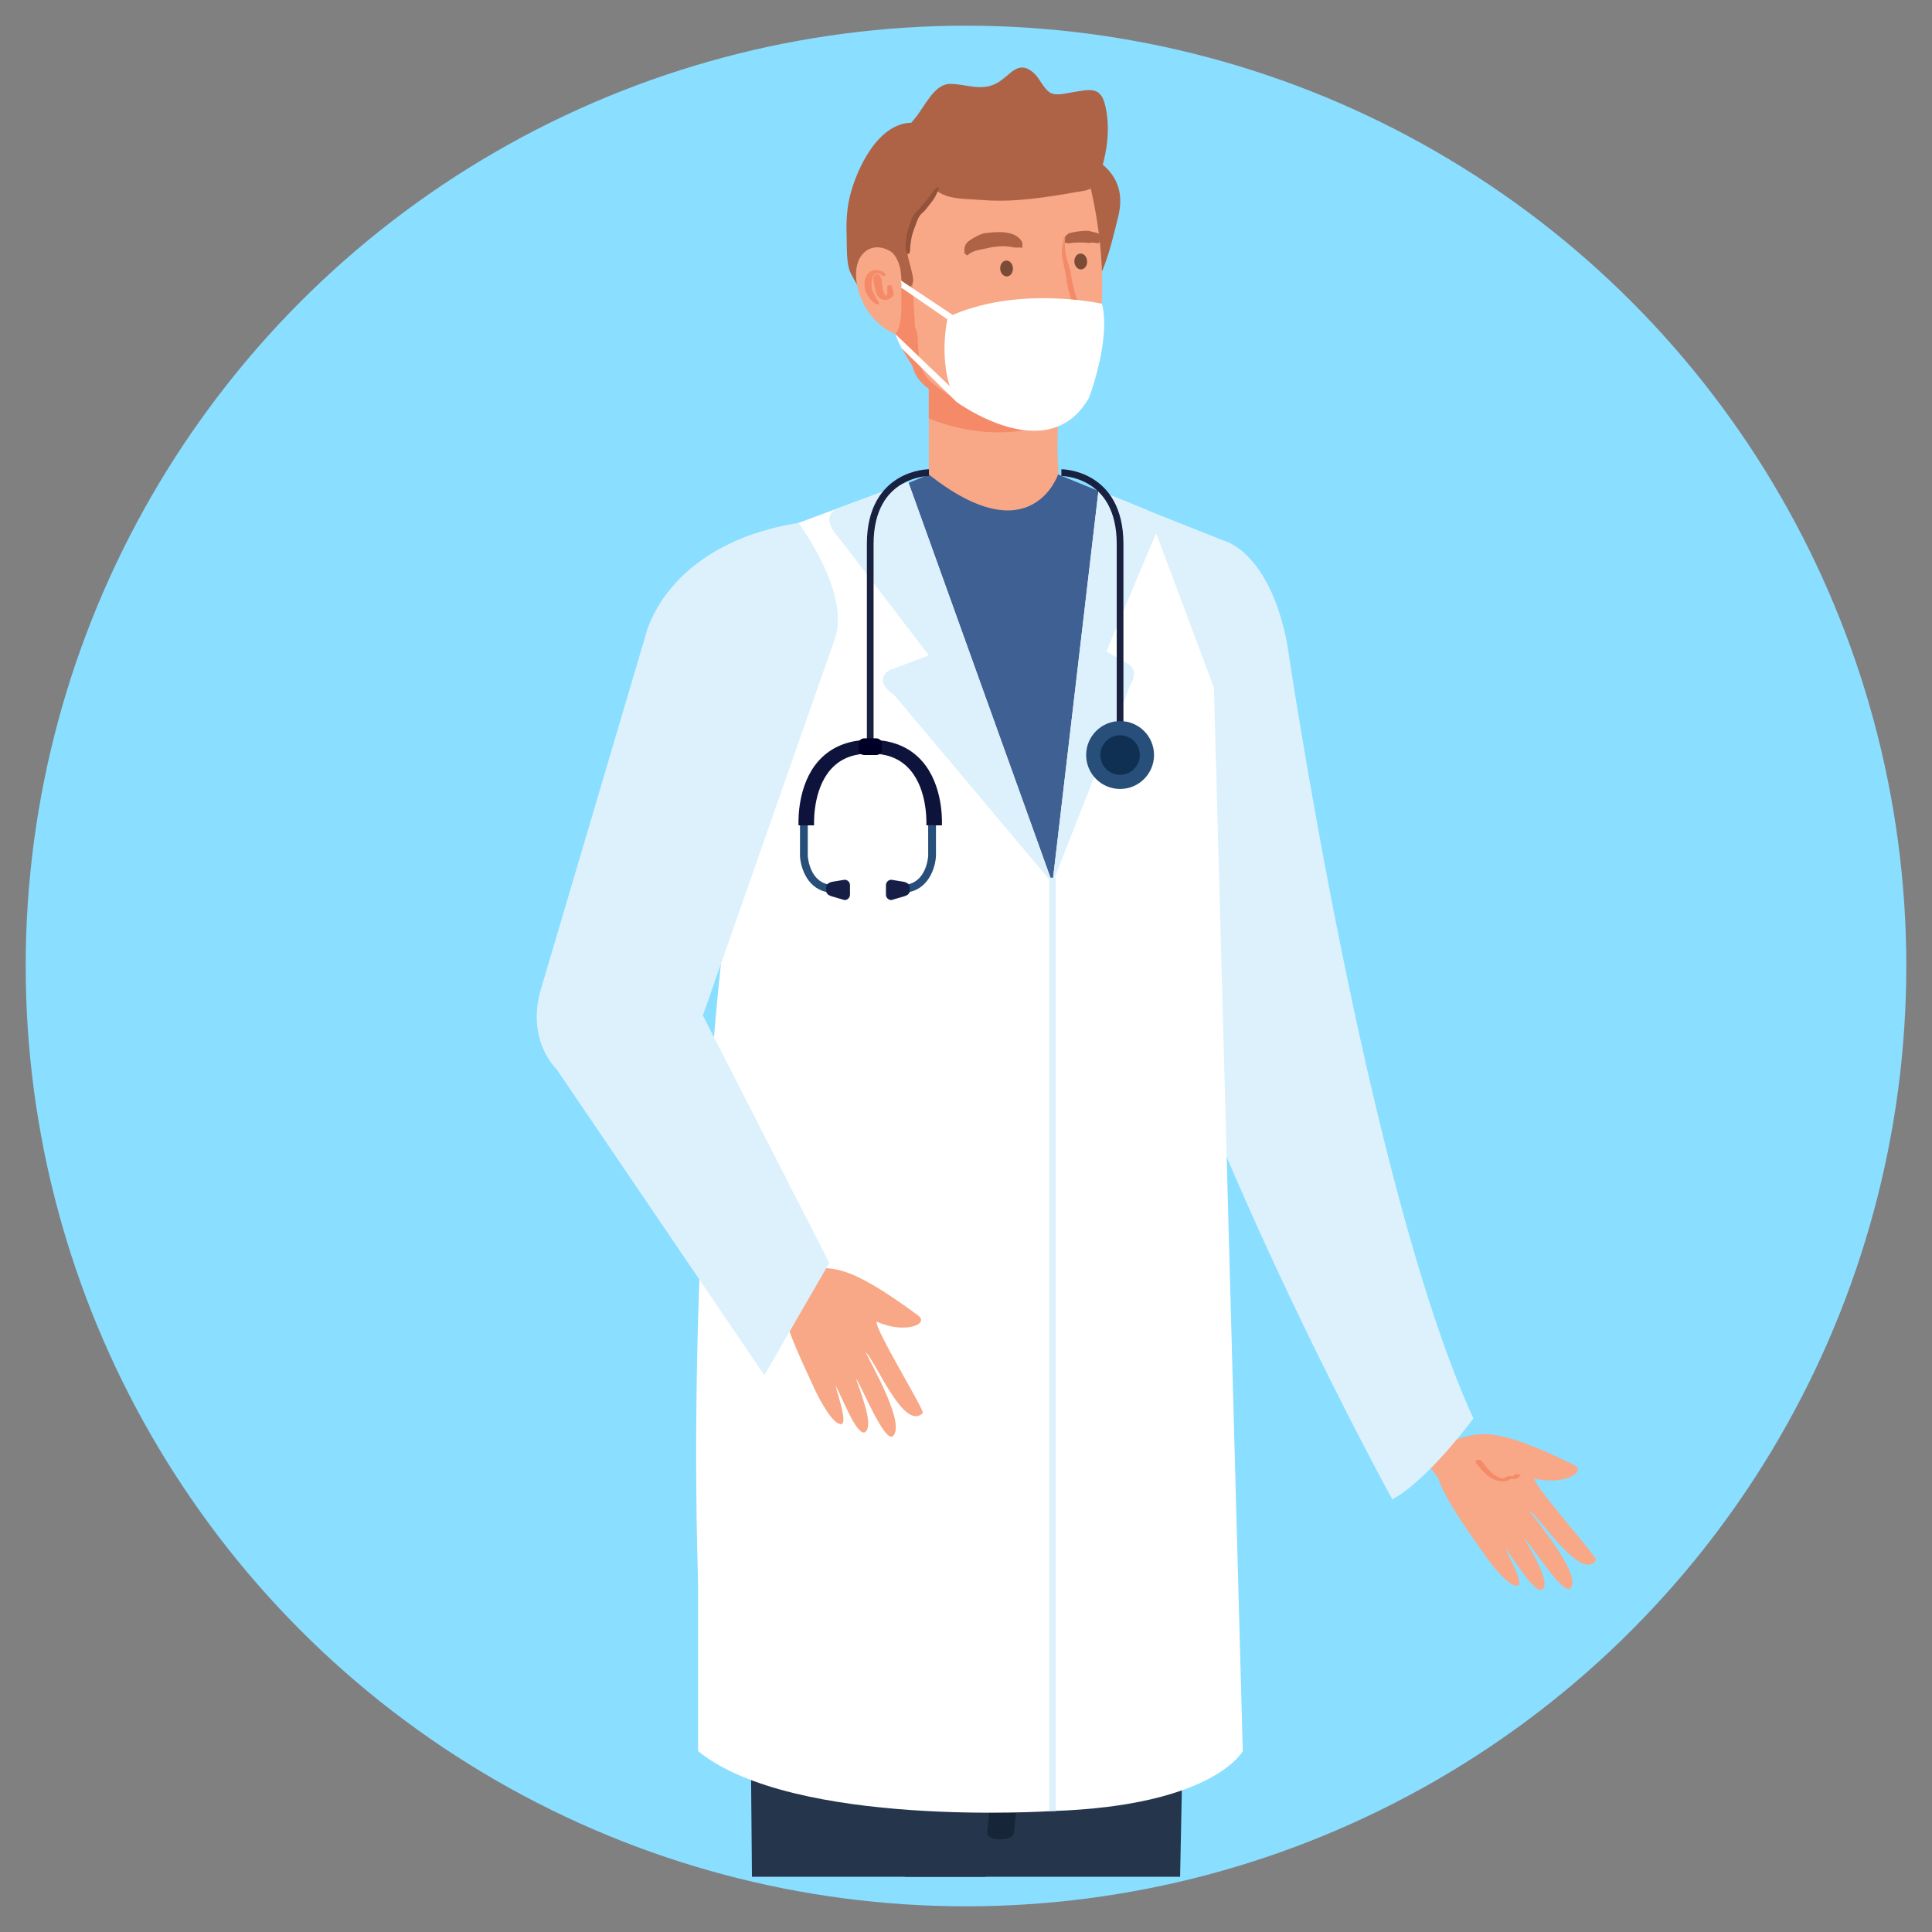 <?xml version="1.0" encoding="utf-8"?>
<!-- Generator: Adobe Illustrator 24.0.2, SVG Export Plug-In . SVG Version: 6.00 Build 0)  -->
<svg version="1.1" id="Layer_1" xmlns="http://www.w3.org/2000/svg" xmlns:xlink="http://www.w3.org/1999/xlink" x="0px" y="0px"
	 viewBox="0 0 512 512" style="enable-background:new 0 0 512 512;" xml:space="preserve">
<rect x="0" y="0" width="512" height="512" fill="#808080" stroke="none"/>
<style type="text/css">
	.st0{fill:#8ADEFF;}
	.st1{fill:#F8A887;}
	.st2{fill:#3F6093;}
	.st3{fill:#F58A68;}
	.st4{fill:#DCF1FC;}
	.st5{fill:#25364C;}
	.st6{fill:#AF6346;}
	.st7{fill:#7A4B35;}
	.st8{fill:#F6977E;}
	.st9{fill:#172539;}
	.st10{fill:#93533A;}
	.st11{fill:#FFFFFF;}
	.st12{fill:none;stroke:#DCF1FC;stroke-width:1.777;stroke-miterlimit:10;}
	.st13{fill:none;stroke:#192040;stroke-width:1.777;stroke-miterlimit:10;}
	.st14{fill:#0E133B;}
	.st15{fill:#000026;}
	.st16{fill:#274F7A;}
	.st17{fill:#171E46;}
	.st18{fill:#0F3052;}
</style>
<circle class="st0" cx="256" cy="256" r="249.191"/>
<path class="st1" d="M281.945,132.255h-35.803V93.174h35.803C281.945,93.174,278.129,123.965,281.945,132.255z"/>
<polygon class="st1" points="296.334,137.406 280.393,125.738 246.142,125.738 227.198,137.406 "/>
<path class="st2" d="M197.533,339.488c1.234-18.463-4.249-68.047-2.826-86.499l-0.226,2.999
	c0,0-21.558-1.555-38.162-24.18l16.383-66.386c4.147-13.031,28.262-20.734,28.262-20.734l45.179-18.949
	c27.08,21.439,34.251,0,34.251,0l42.041,17.176c0,0,9.77,4.96,13.321,17.841l14.028,81.603l-34.346,2.973
	c0.471,5.33-3.032,78.586-2.595,83.915C312.841,329.247,338.278,349.327,197.533,339.488z"/>
<g>
	<path class="st1" d="M307.151,250.754l29.036-11.728c0,0,19.689,90.009,54.276,149.713l-9.371,2.826
		C381.092,391.565,322.323,318.438,307.151,250.754z"/>
	<g>
		<path class="st1" d="M422.974,413.479c-4.066,5.733-14.648-11.265-17.829-13.264
			c2.681,3.709,13.931,17.017,11.091,20.708c-1.883,2.023-10.236-11.198-12.293-13.345
			c1.153,2.503,7.31,11.62,4.763,13.681c-2.129,1.019-7.569-8.218-9.693-10.741
			c0.125,0.841,5.209,9.405,3.114,9.698c-2.009,0.423-6.43-4.969-8.429-7.814
			c-8.997-12.836-19.324-26.767-9.193-30.396c7.569-2.71,11.822-3.999,32.612,6.209
			c3.58,1.759-2.614,5.574-10.491,3.58C406.438,393.809,423.459,412.792,422.974,413.479z"/>
		<g>
			<g>
				<path class="st3" d="M401.725,391.201c0.187,0.02,0.374,0.041,0.561,0.061c0.164,0.018,0.596,0.026,0.663-0.185
					c0.069-0.215-0.211-0.307-0.377-0.325c-0.244-0.027-0.489-0.041-0.734-0.057
					c-0.192-0.012-0.588,0.057-0.616,0.302c0-0.001-0.051,0.321-0.044,0.327
					c-0.031-0.026,0.562-0.073,0.058-0.1c-0.233-0.012-0.465-0.021-0.697-0.03
					c-0.559-0.02-1.128-0.046-1.599,0.31c-0.069,0.052-0.142,0.111-0.2,0.175
					c-0.038,0.037-0.079,0.071-0.121,0.103c0.275-0.049,0.318-0.064,0.132-0.046
					c-0.205,0.007-0.397,0.051-0.603,0.037c-0.481-0.034-0.938-0.219-1.361-0.441
					c-0.948-0.498-1.758-1.254-2.475-2.041c-0.333-0.365-0.643-0.75-0.937-1.146
					c-0.268-0.361-0.492-0.788-0.818-1.098c-0.298-0.284-1.706-0.327-1.522,0.315
					c0.134,0.468,0.606,0.939,0.905,1.314c0.405,0.507,0.834,0.997,1.295,1.454
					c0.938,0.929,2.037,1.75,3.303,2.168c0.617,0.204,1.272,0.302,1.921,0.268
					c0.339-0.018,0.726-0.041,1.052-0.148c0.309-0.101,0.442-0.289,0.691-0.461c0.147-0.101-0.05-0.026,0.168-0.031
					c0.142-0.003,0.284,0.003,0.426,0.003c0.318,0,0.649,0.008,0.965-0.037
					c0.586-0.084,0.734-0.344,0.693-0.896c-0.205,0.101-0.41,0.201-0.616,0.302
					c0.245-0.007,0.489-0.019,0.734-0.037c0.17-0.013,0.443-0.115,0.377-0.325
					c-0.067-0.211-0.511-0.196-0.663-0.185c-0.187,0.014-0.374,0.028-0.561,0.042
					C401.336,390.823,401.348,391.16,401.725,391.201L401.725,391.201z"/>
			</g>
		</g>
	</g>
</g>
<path class="st4" d="M304.816,135.527l19.41,7.713c0,0,12.178,2.672,16.916,27.496c0,0,20.89,142.92,49.322,205.167
	c0,0-12.01,16.353-21.487,21.453c0,0-48.764-88.616-68.505-158.208C300.471,239.148,293.363,172.03,304.816,135.527
	z"/>
<g>
	<path class="st1" d="M170.808,276.878c-6.478,3.837-15.158,3.614-20.573-2.22c-1.399-1.507-2.269-3.134-2.764-4.844
		c10.876-35.344,19.512-67.694,19.512-67.694l30.9,16.025c-5.473,19.434-14.667,39.121-24.946,57.277
		C172.254,275.951,171.548,276.439,170.808,276.878z"/>
</g>
<polygon class="st5" points="312.737,497.358 315.436,363.394 309.189,308.279 216.309,308.659 216.309,349.019 
	239.832,497.358 "/>
<polygon class="st5" points="261.159,497.358 270.997,348.077 272.084,308.659 197.946,308.659 197.946,349.019 
	199.275,497.358 "/>
<path class="st3" d="M246.142,110.891V93.174h35.803c0,0-1.076,8.696-1.513,18.089
	C270.123,116.098,257.119,115.374,246.142,110.891z"/>
<g>
	<path class="st6" d="M296.285,57.636c-1.499,5.919-2.946,12.754-6.204,18.197c-3.724,6.221-10.217,7.473-14.143,0.829
		c-3.706-6.257-4.671-14.453-4.335-21.421c0.182-3.806,0.889-8.179,4.037-11.164
		c4.916-4.661,12.236-4.361,16.882-0.211C296.881,47.76,297.607,52.421,296.285,57.636z"/>
	<path class="st1" d="M288.404,47.282c1.682,6.557,2.874,13.514,3.398,20.561c0.509,6.812,0.394,13.685-0.538,20.456
		c-0.942,6.872-1.793,19.628-8.919,23.377c-2.206,1.156-4.089,1.339-6.785,1.521
		c-10.28,0.692-22.03-4.676-29.498-11.399c-13.927-12.533-18.358-46.769-7.978-61.616"/>
	<path class="st3" d="M243.125,98.653c-11.559-14.374-14.653-44.727-5.042-58.471
		c0.524-0.747,1.139-1.439,1.812-2.094l-0.765,27.593l2.667,8.1L243.125,98.653z"/>
	<g>
		<g>
			<path class="st6" d="M270.949,64.411c-0.249-0.891-1.283-1.769-2.088-2.155c-0.911-0.437-2.189-0.673-3.196-0.723
				c-1.463-0.073-3.004,0.043-4.455,0.244c-1.193,0.165-2.07,0.624-3.1,1.216
				c-0.9,0.517-2.061,1.172-2.378,2.209c-0.184,0.601-0.288,1.523-0.001,2.108
				c-0.064-0.129,1.04,0.71,0.309,0.383c0.178,0.08,0.093,0.032,0.222-0.011
				c0.238-0.08,0.514-0.36,0.733-0.498c0.886-0.558,1.722-0.846,2.742-1.019
				c1.251-0.212,2.461-0.575,3.729-0.738c1.445-0.186,2.75-0.281,4.186-0.029
				c0.697,0.123,1.287,0.256,1.996,0.214c0.277-0.017,0.923-0.113,1.129,0.136
				C270.902,65.898,270.996,64.578,270.949,64.411L270.949,64.411z"/>
		</g>
	</g>
	<g>
		<g>
			<path class="st6" d="M282.154,64.335c-0.036,0.075,0.114,0.015,0.205,0.018c0.211,0.005,0.419,0.069,0.625,0.112
				c0.27,0.057,0.498-0.009,0.768-0.05c0.349-0.052,0.701-0.087,1.052-0.113c0.791-0.057,1.586-0.061,2.377-0.023
				c0.444,0.022,0.9,0.112,1.343,0.111c0.175-0,0.364-0.033,0.537-0.059
				c0.279-0.043,0.509-0.045,0.794-0.024c0.361,0.028,0.786,0.164,1.142,0.14c0.541-0.037,0.547-1.027,0.522-1.414
				c-0.032-0.499-0.136-1.057-0.645-1.245c-0.429-0.159-0.901-0.248-1.348-0.337
				c-0.436-0.086-0.814-0.296-1.272-0.294c-0.446,0.002-0.893,0.019-1.338,0.051
				c-0.784,0.056-1.566,0.153-2.337,0.303c-0.371,0.072-0.741,0.156-1.105,0.26
				c-0.338,0.097-0.579,0.299-0.829,0.543c-0.392,0.382-0.662,0.752-0.694,1.313
				C281.946,63.728,282.009,64.643,282.154,64.335L282.154,64.335z"/>
		</g>
	</g>
	<path class="st7" d="M284.723,69.384c0.062,1.161,0.87,2.059,1.802,2.011c0.932-0.051,1.639-1.029,1.576-2.192
		c-0.062-1.161-0.87-2.059-1.802-2.011C285.366,67.243,284.666,68.223,284.723,69.384z"/>
	<path class="st7" d="M265.063,71.241c0.062,1.163,0.87,2.062,1.802,2.011c0.932-0.048,1.639-1.028,1.576-2.191
		c-0.062-1.159-0.869-2.059-1.802-2.009C265.707,69.102,265.005,70.083,265.063,71.241z"/>
	<g>
		<g>
			<path class="st3" d="M278.876,112.606c-0.584-0.339-1.22-0.331-1.876-0.29c-1.367,0.086-2.71,0.013-4.073-0.1
				c-2.649-0.221-5.263-0.525-7.838-1.206c-1.734-0.459-3.506-0.895-5.162-1.595
				c-1.532-0.648-2.965-1.509-4.387-2.366c-2.786-1.679-5.713-3.291-8.241-5.356
				c-1.584-1.294-2.722-2.851-3.282-4.834c-0.392-1.388-0.541-2.84-0.661-4.272
				c-0.155-1.842,0.085-4.267-0.904-5.89c-0.157-0.257-0.872-0.283-1.017,0c-0.816,1.589-0.416,3.892-0.296,5.619
				c0.094,1.35,0.215,2.711,0.492,4.037c0.431,2.066,1.331,3.816,2.85,5.292c2.185,2.123,4.979,3.642,7.555,5.226
				c3.134,1.928,6.134,3.664,9.695,4.667c2.846,0.801,5.705,1.41,8.651,1.691c1.422,0.136,2.85,0.222,4.279,0.22
				c0.659-0.001,1.346,0.013,2.001-0.082c0.562-0.082,1.211-0.447,1.781-0.397
				C278.625,112.986,279.285,112.844,278.876,112.606L278.876,112.606z"/>
		</g>
	</g>
	<g>
		<g>
			<path class="st8" d="M238.701,70.84c-0.021-0.364-0.03-0.649-0.152-0.998c-0.131-0.375-0.268-0.72-0.482-1.056
				c-0.402-0.632-0.891-1.217-1.457-1.708c-1.189-1.029-2.7-1.857-4.295-1.948
				c-0.88-0.05-1.639,0.207-2.412,0.592c-0.27,0.135-0.545,0.275-0.762,0.487
				c-0.112,0.109-0.435,0.425-0.518,0.576c-0.055,0.099-0.023,0.23-0.07,0.329
				c-0.07,0.151-0.217,0.215-0.319,0.342c-0.187,0.232-0.21,0.589-0.295,0.866
				c-0.199,0.65-0.358,1.334-0.497,2c-0.184,0.876-0.269,1.777-0.338,2.669
				c-0.063,0.805-0.019,1.776,0.225,2.549c0.024,0.077,0.237,0.061,0.253-0.017c0.15-0.718,0.081-1.477,0.219-2.204
				c0.151-0.8,0.269-1.61,0.452-2.404c0.168-0.729,0.413-1.445,0.647-2.155
				c0.113-0.344,0.211-0.668,0.509-0.898c0.308-0.237,0.708-0.379,1.052-0.552
				c-0.259,0.053-0.518,0.105-0.778,0.158c0.878,0.013,1.582-0.482,2.348-0.835
				c0.046-0.021,0.108-0.058,0.144-0.076c0.313-0.165,0.134-0.007,0.081-0.047
				c-0.009-0.007-0.432-0.003-0.431-0.007c0.004-0.009,0.311,0.088,0.34,0.098
				c0.339,0.11,0.569,0.317,0.883,0.527c0.75,0.5,1.474,0.916,2.092,1.595c0.296,0.326,0.565,0.684,0.764,1.078
				c0.285,0.565,0.482,0.91,1.02,1.277c0.311,0.212,0.71,0.266,1.078,0.215
				C238.219,71.261,238.718,71.143,238.701,70.84L238.701,70.84z"/>
		</g>
	</g>
	<g>
		<g>
			<path class="st3" d="M281.963,62.874c-0.115,1.344-0.626,2.522-0.571,3.921c0.06,1.522,0.416,2.966,0.733,4.446
				c0.309,1.446,0.487,2.931,0.76,4.387c0.296,1.577,0.826,3.124,1.258,4.669c0.392,1.399,1.072,3.078-0.263,4.144
				c-1.122,0.895-2.298,1.084-3.647,1.349c-0.861,0.169-1.874,0.756-2.482-0.062c-0.203-0.273-1.09-0.386-1.25,0
				c-0.847,2.047,4.2,0.811,4.888,0.714c1.482-0.208,2.936-0.777,4.056-1.8
				c1.22-1.114,0.693-2.695,0.286-4.094c-0.583-2.003-1.162-3.985-1.601-6.021
				c-0.21-0.972-0.314-1.958-0.517-2.93c-0.172-0.826-0.501-1.605-0.734-2.414
				c-0.408-1.42-0.651-2.883-0.686-4.362c-0.015-0.642,0.128-1.31,0.052-1.947
				C282.233,62.778,281.971,62.776,281.963,62.874L281.963,62.874z"/>
		</g>
	</g>
	<g>
		<g>
			<path class="st3" d="M273.945,93.712c-0.954,0.168-2.004,0.004-2.936-0.224c-0.493-0.121-0.985-0.263-1.456-0.453
				c-0.507-0.203-1.046-0.346-1.546-0.564c-0.133-0.058-0.233-0.137-0.35-0.216
				c-0.224-0.15-0.47-0.22-0.709-0.337c-0.454-0.222-0.895-0.556-1.307-0.83
				c-0.242-0.161-0.513-0.337-0.745-0.529c-0.14-0.116-0.237-0.232-0.35-0.371c-0.186-0.228-0.39-0.307-0.63-0.455
				c-0.415-0.256-1.26-0.212-1.637,0.103c-0.059,0.053-0.122,0.102-0.188,0.146
				c-0.11,0.083-0.17,0.191-0.18,0.327c0.112,0.657,0.797,1.082,1.304,1.443
				c0.784,0.559,1.55,1.153,2.471,1.467c-0.172-0.084-0.345-0.169-0.517-0.253
				c0.621,0.523,1.344,0.727,2.105,0.949c0.853,0.249,1.656,0.568,2.534,0.748
				c1.688,0.347,3.45,0.559,4.966-0.425c0.182-0.118,0.069-0.305-0.057-0.399
				C274.521,93.696,274.174,93.672,273.945,93.712L273.945,93.712z"/>
		</g>
	</g>
	<path class="st6" d="M225.449,72.378c-1.245-2.381-0.976-7.168-1.072-9.816c-0.135-3.402-0.01-6.843,0.764-10.167
		c1.711-7.355,7.444-19.835,16.527-19.874c3.609-0.014,7.358,3.3,8.953,6.325
		c2.466,4.688-0.394,8.888-3.354,12.492c-3.705,4.508-6.872,9.107-6.853,15.229c0.005,1.773,1.884,6.607,1.538,8.179
		c-0.351,1.576-1.817,2.115-2.379,0.913c-2.734-2.223-2.705-8.559-7.021-8.936
		c-4.686-0.406-5.229,6.464-4.936,9.575C226.886,75.023,226.146,73.711,225.449,72.378z"/>
	<g>
		<path class="st1" d="M228.601,67.332c-4.229,4.738-0.553,17.452,8.698,21.218c2.086-2.612,1.47-9.069,1.557-12.38
			c0.077-3.246,0-6.348-2.139-8.968C236.06,66.397,231.715,63.845,228.601,67.332z"/>
		<g>
			<g>
				<g>
					<path class="st3" d="M235.138,75.91c-0.025,0.665,0.086,1.335-0.036,1.995c-0.006,0.034-0.019,0.071-0.021,0.105
						c-0.007,0.1,0.064-0.053,0.016,0.014c-0.03,0.042-0.077,0.078-0.114,0.114
						c-0.077,0.074-0.156,0.146-0.238,0.214c-0.071,0.059-0.16,0.107-0.226,0.17
						c-0.028,0.026,0.119-0.061,0.009-0.007c-0.043,0.021-0.085,0.045-0.128,0.067
						c-0.031,0.016-0.153,0.062-0.015,0.011c0.139-0.052,0.02-0.005-0.011-0
						c-0.143,0.022,0.16-0.027,0.107-0.019c-0.174,0.026,0.125-0.003,0.112-0.003
						c-0.146,0.002,0.207,0.019,0.146,0.013c-0.043-0.004-0.152-0.026,0.026,0.009
						c0.175,0.035,0.071,0.014,0.029,0.001c-0.019-0.006,0.215,0.093,0.079,0.025
						c-0.145-0.072,0.123,0.109,0-0c-0.048-0.042-0.095-0.083-0.14-0.128
						c-0.112-0.109,0.062,0.091-0.034-0.04c-0.044-0.06-0.087-0.119-0.126-0.182
						c-0.168-0.269-0.29-0.565-0.391-0.865c-0.028-0.084-0.055-0.168-0.08-0.252
						c-0.012-0.04-0.023-0.08-0.035-0.12c0.029,0.103-0.003-0.01-0.013-0.05
						c-0.049-0.189-0.092-0.379-0.131-0.57c-0.147-0.718-0.215-1.442-0.299-2.168
						c-0.042-0.363-0.138-0.816-0.416-1.072c-0.09-0.083,0.002,0.04-0.009-0.01
						c-0.006-0.025-0.024-0.05-0.034-0.073c-0.018-0.044-0.038-0.092-0.061-0.134
						c-0.085-0.15-0.214-0.252-0.382-0.301c0.094,0.08,0.188,0.161,0.282,0.241
						c-0-0.003-0-0.005-0-0.008c-0.021-0.396-1.159-0.38-1.138,0
						c0,0.003,0,0.005,0,0.008c0.094-0.08,0.188-0.161,0.282-0.241
						c-0.157,0.052-0.292,0.141-0.363,0.293c-0.016,0.035-0.025,0.076-0.037,0.112
						c-0.009,0.029-0.057,0.191-0.026,0.12c0.033-0.075-0.094,0.088-0.11,0.115
						c-0.018,0.03-0.024,0.057-0.037,0.089c-0.027,0.068-0.045,0.142-0.065,0.212
						c-0.053,0.182-0.065,0.385-0.056,0.575c0.017,0.378,0.103,0.768,0.169,1.14
						c0.072,0.413,0.157,0.824,0.261,1.23c0.188,0.732,0.406,1.526,0.881,2.131
						c0.653,0.832,1.819,1.027,2.776,0.62c0.44-0.187,0.863-0.55,1.135-0.942
						c0.22-0.317,0.09-0.837,0.019-1.188c-0.085-0.419-0.209-0.83-0.279-1.252
						C236.344,75.481,235.155,75.463,235.138,75.91L235.138,75.91z"/>
				</g>
			</g>
			<g>
				<g>
					<path class="st3" d="M234.68,72.826c-0.294-0.989-1.903-1.356-2.775-1.264c-1.198,0.126-2.222,0.994-2.573,2.144
						c-0.369,1.211-0.275,2.654,0.184,3.827c0.254,0.65,0.642,1.186,1.089,1.715
						c0.464,0.55,0.912,1.011,1.555,1.344c0.151,0.078,0.972,0.117,0.812-0.232
						c-0.187-0.408-0.426-0.762-0.649-1.153c-0.242-0.425-0.454-0.866-0.694-1.292
						c-0.548-0.969-0.703-2.033-0.635-3.134c0.052-0.83,0.296-1.826,1.04-2.318
						c0.014-0.009,0.288-0.173,0.305-0.132c0.012,0.031-0.36-0.077-0.069,0.008
						c0.115,0.034,0.237,0.048,0.354,0.073c0.402,0.086,0.805,0.182,1.039,0.549
						C233.831,73.227,234.803,73.241,234.68,72.826L234.68,72.826z"/>
				</g>
			</g>
		</g>
	</g>
	<path class="st6" d="M242.423,45.18c-4.089-4.599-4.008-9.213-0.01-13.759c2.533-2.881,5.037-9.237,9.448-9.189
		c4.34,0.046,8.285,2.086,12.438-0.274c3.474-1.973,5.411-6.252,9.554-2.713c1.59,1.358,2.528,3.936,4.209,5.157
		c1.659,1.2,4.45,0.291,6.449-0.004c3.898-0.579,7.016-1.644,8.271,3.104
		c1.293,4.914,0.923,10.45-0.332,15.333c-0.495,1.93-1.22,5.236-2.744,6.656
		c-1.139,1.06-2.979,1.146-4.522,1.418c-7.679,1.35-16.161,2.703-23.981,2.155
		C251.496,52.383,249.655,53.311,242.423,45.18z"/>
</g>
<g>
	<g>
		<g>
			<path class="st9" d="M283.064,354.316c-0.37,4.813-0.985,9.585-1.116,14.411c-0.18,6.629-0.335,13.259-0.489,19.888
				c-0.048,2.084,0.049,4.233-0.156,6.309c0.608-0.391,1.215-0.782,1.823-1.173
				c-1.172,0.093-1.925,0.665-2.86,1.269c0.315-0.154,0.629-0.308,0.944-0.462
				c0.768-0.282,0.528-0.06,0.076-0.081c-0.29-0.013-0.58-0.011-0.87-0.017
				c-0.565-0.011-1.131-0.026-1.696-0.032c-0.812-0.01-1.62,0.045-2.431,0.084
				c-0.876,0.042-2.243,0.077-2.803,0.031c0.294,0.024-0.514-0.069-0.496-0.066
				c-0.514-0.072,0.054,0.019-0.228-0.046c-0.15-0.035-0.554-0.223-0.234-0.059
				c-0.363-0.186,0.023,0.064-0.287-0.211c0.14,0.254,0.281,0.509,0.421,0.763
				c-0.001-0.088-0.002-0.177-0.003-0.265c-0.012-0.943-1.543-1.407-2.263-1.456c-0.564-0.039-1.075-0.039-1.639,0
				c-0.726,0.05-2.251,0.497-2.263,1.456c-0.018,1.443,2.12,2.147,3.263,2.436
				c2.095,0.531,4.3,0.445,6.436,0.289c0.717-0.052,1.433-0.119,2.148-0.185c0.727-0.067-0.435-0.011,0.248-0.008
				c0.428,0.002,0.857-0.016,1.285-0.025c0.992-0.019,2.013,0.021,2.996-0.116c0.61-0.085,1.218-0.257,1.734-0.6
				c0.171-0.114,0.314-0.209,0.45-0.362c0.388-0.435,0.36-0.167-0.608,0.008c0.505-0.091,1.901-0.38,1.823-1.173
				c-0.174-1.764-0.093-3.589-0.134-5.36c-0.07-3.018-0.14-6.036-0.21-9.054
				c-0.154-6.628-0.083-13.303-0.878-19.887c-0.253-2.095-0.378-4.204-0.539-6.307
				C284.47,353.821,283.102,353.819,283.064,354.316L283.064,354.316z"/>
		</g>
	</g>
	<g>
		<g>
			<path class="st9" d="M251.233,352.453c-0.932,2.684-1.902,5.35-3.197,7.885c-0.592,1.159-1.307,2.24-1.738,3.472
				c-0.393,1.122-0.742,2.258-1.087,3.396c-0.663,2.186-1.304,4.383-2.136,6.512
				c-0.739,1.891-1.685,4.549-3.302,5.861c-0.975,0.791-2.103,1.444-3.109,2.207
				c-1.06,0.803-2.105,1.654-3.229,2.367c-1.978,1.254-4.335,2.223-6.531,3.03
				c-1.164,0.428-2.482,0.6-3.61,1.08c-0.736,0.313,0.827-0.092,0.363,0.031
				c-0.293,0.078-0.675,0.035-0.977,0.067c-0.216,0.023-0.429,0.058-0.643,0.095
				c-1.401,0.238-2.788,0.569-4.176,0.873c-0.205,0.045-0.41,0.09-0.616,0.134
				c-0.079,0.017-0.779,0.165-0.361,0.078c0.467-0.097-0.373,0.074-0.371,0.074
				c-0.213,0.042-0.427,0.083-0.641,0.123c-0.82,0.153-1.643,0.29-2.471,0.384
				c-0.19,0.021-0.38,0.035-0.57,0.058c0.303-0.037,0.629-0.015,0.129-0.012
				c-0.161,0.001-0.33-0.007-0.49,0.005c-0.573,0.044,0.635,0.06,0.26,0.019
				c-0.531-0.059,0.545,0.183,0.51,0.165c-0.357-0.195,0.597,0.454,0.463,0.401
				c-0.115-0.046-0.094-0.473-0.019,0.036c-0.186-1.28-2.177-1.602-3.185-1.56
				c-0.985,0.041-1.911,0.178-2.793,0.627c-0.959,0.488-0.99,1.363,0,1.866c0.891,0.453,1.802,0.586,2.793,0.627
				c-1.062-0.52-2.123-1.04-3.185-1.56c-0.041,1.722,2.289,2.307,3.591,2.489
				c1.843,0.257,3.754,0.057,5.582-0.225c1.907-0.294,3.796-0.709,5.681-1.119c0.328-0.071,0.655-0.145,0.983-0.217
				c0.245-0.054,1.351-0.221,0.329-0.076c0.24-0.034,0.489-0.084,0.728-0.132
				c0.071-0.014,0.157-0.011,0.228-0.031c0.335-0.033,0.132-0.02-0.611,0.039c0.432,0.012,0.855-0.034,1.271-0.139
				c2.986-0.514,5.904-1.659,8.646-2.919c1.181-0.543,2.358-1.109,3.506-1.716
				c1.389-0.735,2.603-1.791,3.803-2.797c1.04-0.872,2.07-1.756,3.157-2.569c1.126-0.841,1.798-1.898,2.428-3.15
				c1.161-2.308,1.837-4.831,2.43-7.335c0.655-2.766,1.105-5.591,2.095-8.256
				c1.189-3.203,1.628-6.689,2.145-10.047C253.406,351.935,251.428,351.894,251.233,352.453L251.233,352.453z"/>
		</g>
	</g>
	<g>
		<g>
			<path class="st9" d="M299.973,350.418c-0.667,5.059-0.784,10.085-0.843,15.184c-0.028,2.43-0.056,4.859-0.084,7.289
				c-0.015,1.298,0.08,2.625-0.249,3.885c-0.218,0.837-0.48,1.642-0.49,2.517
				c-0.02,1.745,0.716,3.474,1.367,5.062c0.653,1.592,1.373,3.165,2.272,4.635
				c1.881,3.072,4.655,5.629,8.37,6.018c0.806,0.084,3.143,0.006,2.742-1.344
				c-0.318-1.071-1.47-0.847-1.941-1.637c-0.297-0.499-1.983-0.661-2.195,0c-0.202,0.63-0.218,1.286-0.243,1.927
				c1.118-0.314,2.236-0.629,3.354-0.943c-3.103-0.886-5.018-3.297-6.523-6.036
				c-1.458-2.654-3.372-6.051-2.702-9.159c0.118-0.548,0.377-1.082,0.46-1.634
				c0.067-0.446-0.011-0.962-0.016-1.41c-0.014-1.254-0.029-2.508-0.043-3.762
				c-0.024-2.099-0.048-4.197-0.072-6.296c-0.055-4.803-0.204-9.53-0.832-14.296
				C302.199,349.618,300.079,349.615,299.973,350.418L299.973,350.418z"/>
		</g>
	</g>
</g>
<g>
	<g>
		<path class="st10" d="M248.203,49.745c-1.268,1.155-2.029,2.739-3.209,3.985c-0.538,0.568-0.99,1.222-1.535,1.777
			c-0.514,0.523-1.061,0.992-1.441,1.631c-0.451,0.759-0.698,1.675-0.984,2.505
			c-0.276,0.8-0.53,1.608-0.711,2.436c-0.201,0.922-0.234,1.888-0.324,2.827
			c-0.08,0.83-0.014,1.576,0.464,2.285c0.079,0.117,0.412,0.139,0.482,0c0.323-0.639,0.224-1.419,0.314-2.12
			c0.112-0.875,0.214-1.781,0.435-2.634c0.24-0.931,0.581-1.846,0.926-2.743c0.313-0.814,0.586-1.718,1.07-2.448
			c0.406-0.613,0.994-1.004,1.474-1.54c0.501-0.559,0.927-1.198,1.406-1.778
			c0.476-0.577,0.906-1.153,1.272-1.807c0.404-0.721,0.641-1.518,1.048-2.234
			C249.034,49.629,248.322,49.637,248.203,49.745L248.203,49.745z"/>
	</g>
</g>
<g>
	<g>
		<path class="st9" d="M271.481,398.178c-5.338,22.155-6.458,45.01-8.154,67.652
			c-0.495,6.614-1.039,13.224-1.721,19.821c-0.236,2.284,6.846,2.522,7.107,0
			c2.372-22.917,2.896-46.029,6.294-68.837c0.933-6.26,2.099-12.483,3.581-18.636
			c0.125-0.52-0.72-1.067-1.041-1.231c-0.737-0.376-1.7-0.51-2.513-0.51
			C273.753,396.437,271.833,396.719,271.481,398.178L271.481,398.178z"/>
	</g>
</g>
<path class="st11" d="M278.913,479.943V234.085l12.207-104.152l13.009,5.315l17.575,46.995l7.646,281.825
	C329.349,464.069,321.689,478.539,278.913,479.943z"/>
<path class="st11" d="M184.994,464.069v-44.861c-2.667-87.063,6.067-163.772,6.067-163.772l4.357-110.837l45.294-16.837
	l38.201,106.324v245.857C278.913,479.943,210.253,484.546,184.994,464.069z"/>
<path class="st4" d="M240.712,127.761l-18.944,7.125c0,0-5.031,1.663,0.889,8.088l23.505,30.704l-10.275,3.85
	c0,0-5.089,2.367,1.206,6.809l41.82,49.749L240.712,127.761z"/>
<path class="st4" d="M291.119,129.934l13.696,5.594c0,0,4.051,2.355,1.076,6.899l-12.682,30.213l4.993,2.888
	c0,0,4.06,1.435,1.446,5.779l-20.737,52.779L291.119,129.934z"/>
<line class="st12" x1="278.913" y1="232.606" x2="278.913" y2="479.943"/>
<g>
	<path class="st11" d="M292.037,80.492c0,0-22.606-5.031-40.843,3.554c0,0-3.109,12.546,2.277,22.45
		c0,0,24.37,17.971,35.145-1.13C288.615,105.366,294.459,90.044,292.037,80.492z"/>
	<g>
		<path class="st11" d="M239.631,76.76l12.519,8.619l0.855-1.557l-14.316-9.54c0,0,0.428,1.536,0.082,1.954
			L239.631,76.76z"/>
	</g>
	<g>
		<path class="st11" d="M237.3,88.549l17.3,16.575l-1.13,1.372L238.871,92.23
			C238.871,92.23,237.636,89.731,237.3,88.549z"/>
	</g>
</g>
<path class="st13" d="M281.277,125.252c0,0,15.556-0.031,15.556,18.923v53.701"/>
<g>
	<path class="st13" d="M246.176,125.252c0,0-15.557-0.031-15.557,18.923v53.701"/>
	<g>
		<g>
			<path class="st14" d="M215.741,218.72h-4.133c-0.076-2.454,0.038-12.207,6.339-18.118
				c3.21-3.013,7.473-4.539,12.668-4.539v3.629c-4.061,0-7.219,1.105-9.655,3.386
				C215.683,208.022,215.679,216.905,215.741,218.72z"/>
		</g>
		<g>
			<path class="st14" d="M245.498,218.72c0.062-1.81,0.077-10.671-5.219-15.636
				c-2.432-2.283-5.594-3.393-9.664-3.393v-3.629l0,0c5.2,0,9.462,1.526,12.673,4.539
				c6.305,5.911,6.415,15.664,6.338,18.118H245.498z"/>
		</g>
		<path class="st15" d="M233.681,196.998c0-0.738-0.677-1.331-1.514-1.331h-3.099c-0.837,0-1.514,0.594-1.514,1.331
			v1.761c0,0.733,0.678,1.331,1.514,1.331h3.099c0.837,0,1.514-0.598,1.514-1.331V196.998z"/>
		<g>
			<g>
				<path class="st16" d="M214.069,218.72h-2.062v8.102c0.149,3.169,2.033,9.2,8.093,9.725l0.182-2.055
					c-5.777-0.497-6.199-7.424-6.214-7.718V218.72z"/>
			</g>
			<g>
				<path class="st17" d="M225.256,234.578c0-0.79-0.639-1.434-1.432-1.434l-3.427,0.56
					c-0.841,0.272-1.432,0.641-1.432,1.434v0.954c0,0.793,0.639,1.194,1.432,1.437l3.427,1.002
					c0.793,0,1.432-0.641,1.432-1.434V234.578z"/>
			</g>
		</g>
		<g>
			<g>
				<path class="st16" d="M245.975,218.72h2.066v8.102c-0.148,3.169-2.038,9.2-8.098,9.725l-0.178-2.055
					c5.772-0.497,6.2-7.424,6.214-7.718L245.975,218.72z"/>
			</g>
			<g>
				<path class="st17" d="M234.786,234.578c0-0.79,0.644-1.434,1.437-1.434l3.422,0.56
					c0.841,0.272,1.437,0.641,1.437,1.434v0.954c0,0.793-0.644,1.194-1.437,1.437l-3.422,1.002
					c-0.793,0-1.437-0.641-1.437-1.434V234.578z"/>
			</g>
		</g>
	</g>
</g>
<g>
	<path class="st16" d="M287.842,200.09c0,4.967,4.027,8.994,8.992,8.994c4.969,0,8.996-4.027,8.996-8.994
		c0-4.966-4.028-8.996-8.996-8.996C291.869,191.094,287.842,195.123,287.842,200.09z"/>
	<path class="st18" d="M291.6,200.09c0,2.893,2.345,5.234,5.233,5.234c2.893,0,5.234-2.34,5.234-5.234
		c0-2.888-2.34-5.233-5.234-5.233C293.945,194.857,291.6,197.202,291.6,200.09z"/>
</g>
<g>
	<path class="st1" d="M244.547,374.481c-5.017,4.921-12.409-13.682-15.186-16.22
		c1.98,4.133,10.688,19.223,7.237,22.356c-2.216,1.658-8.088-12.841-9.732-15.32
		c0.692,2.672,5.133,12.735,2.264,14.311c-2.278,0.625-5.993-9.429-7.637-12.288
		c-0.024,0.846,3.46,10.179,1.346,10.092c-2.052,0.062-5.45-6.031-6.906-9.184
		c-6.579-14.23-14.273-29.777-3.652-31.55c7.925-1.324,12.337-1.833,30.983,11.899
		c3.22,2.369-3.556,5.027-10.957,1.667C231.768,352.191,245.153,373.894,244.547,374.481z"/>
</g>
<path class="st1" d="M151.263,260.361c16.758-6.505,27.965,3.46,27.965,3.46
	c23.774,51.469,41.632,76.425,41.632,76.425l-8.227,9.34c0,0-57.178-50.492-65.161-79.773
	C147.471,269.814,149.302,263.822,151.263,260.361z"/>
<path class="st4" d="M211.599,138.584c0,0,13.225,17.57,9.933,29.878l-35.26,100.644l33.501,65.586l-17.214,29.764
	l-55.088-81.138c0,0-7.824-7.269-4.339-20.454l27.864-94.207C170.995,168.658,175.926,144.327,211.599,138.584z"/>
</svg>
